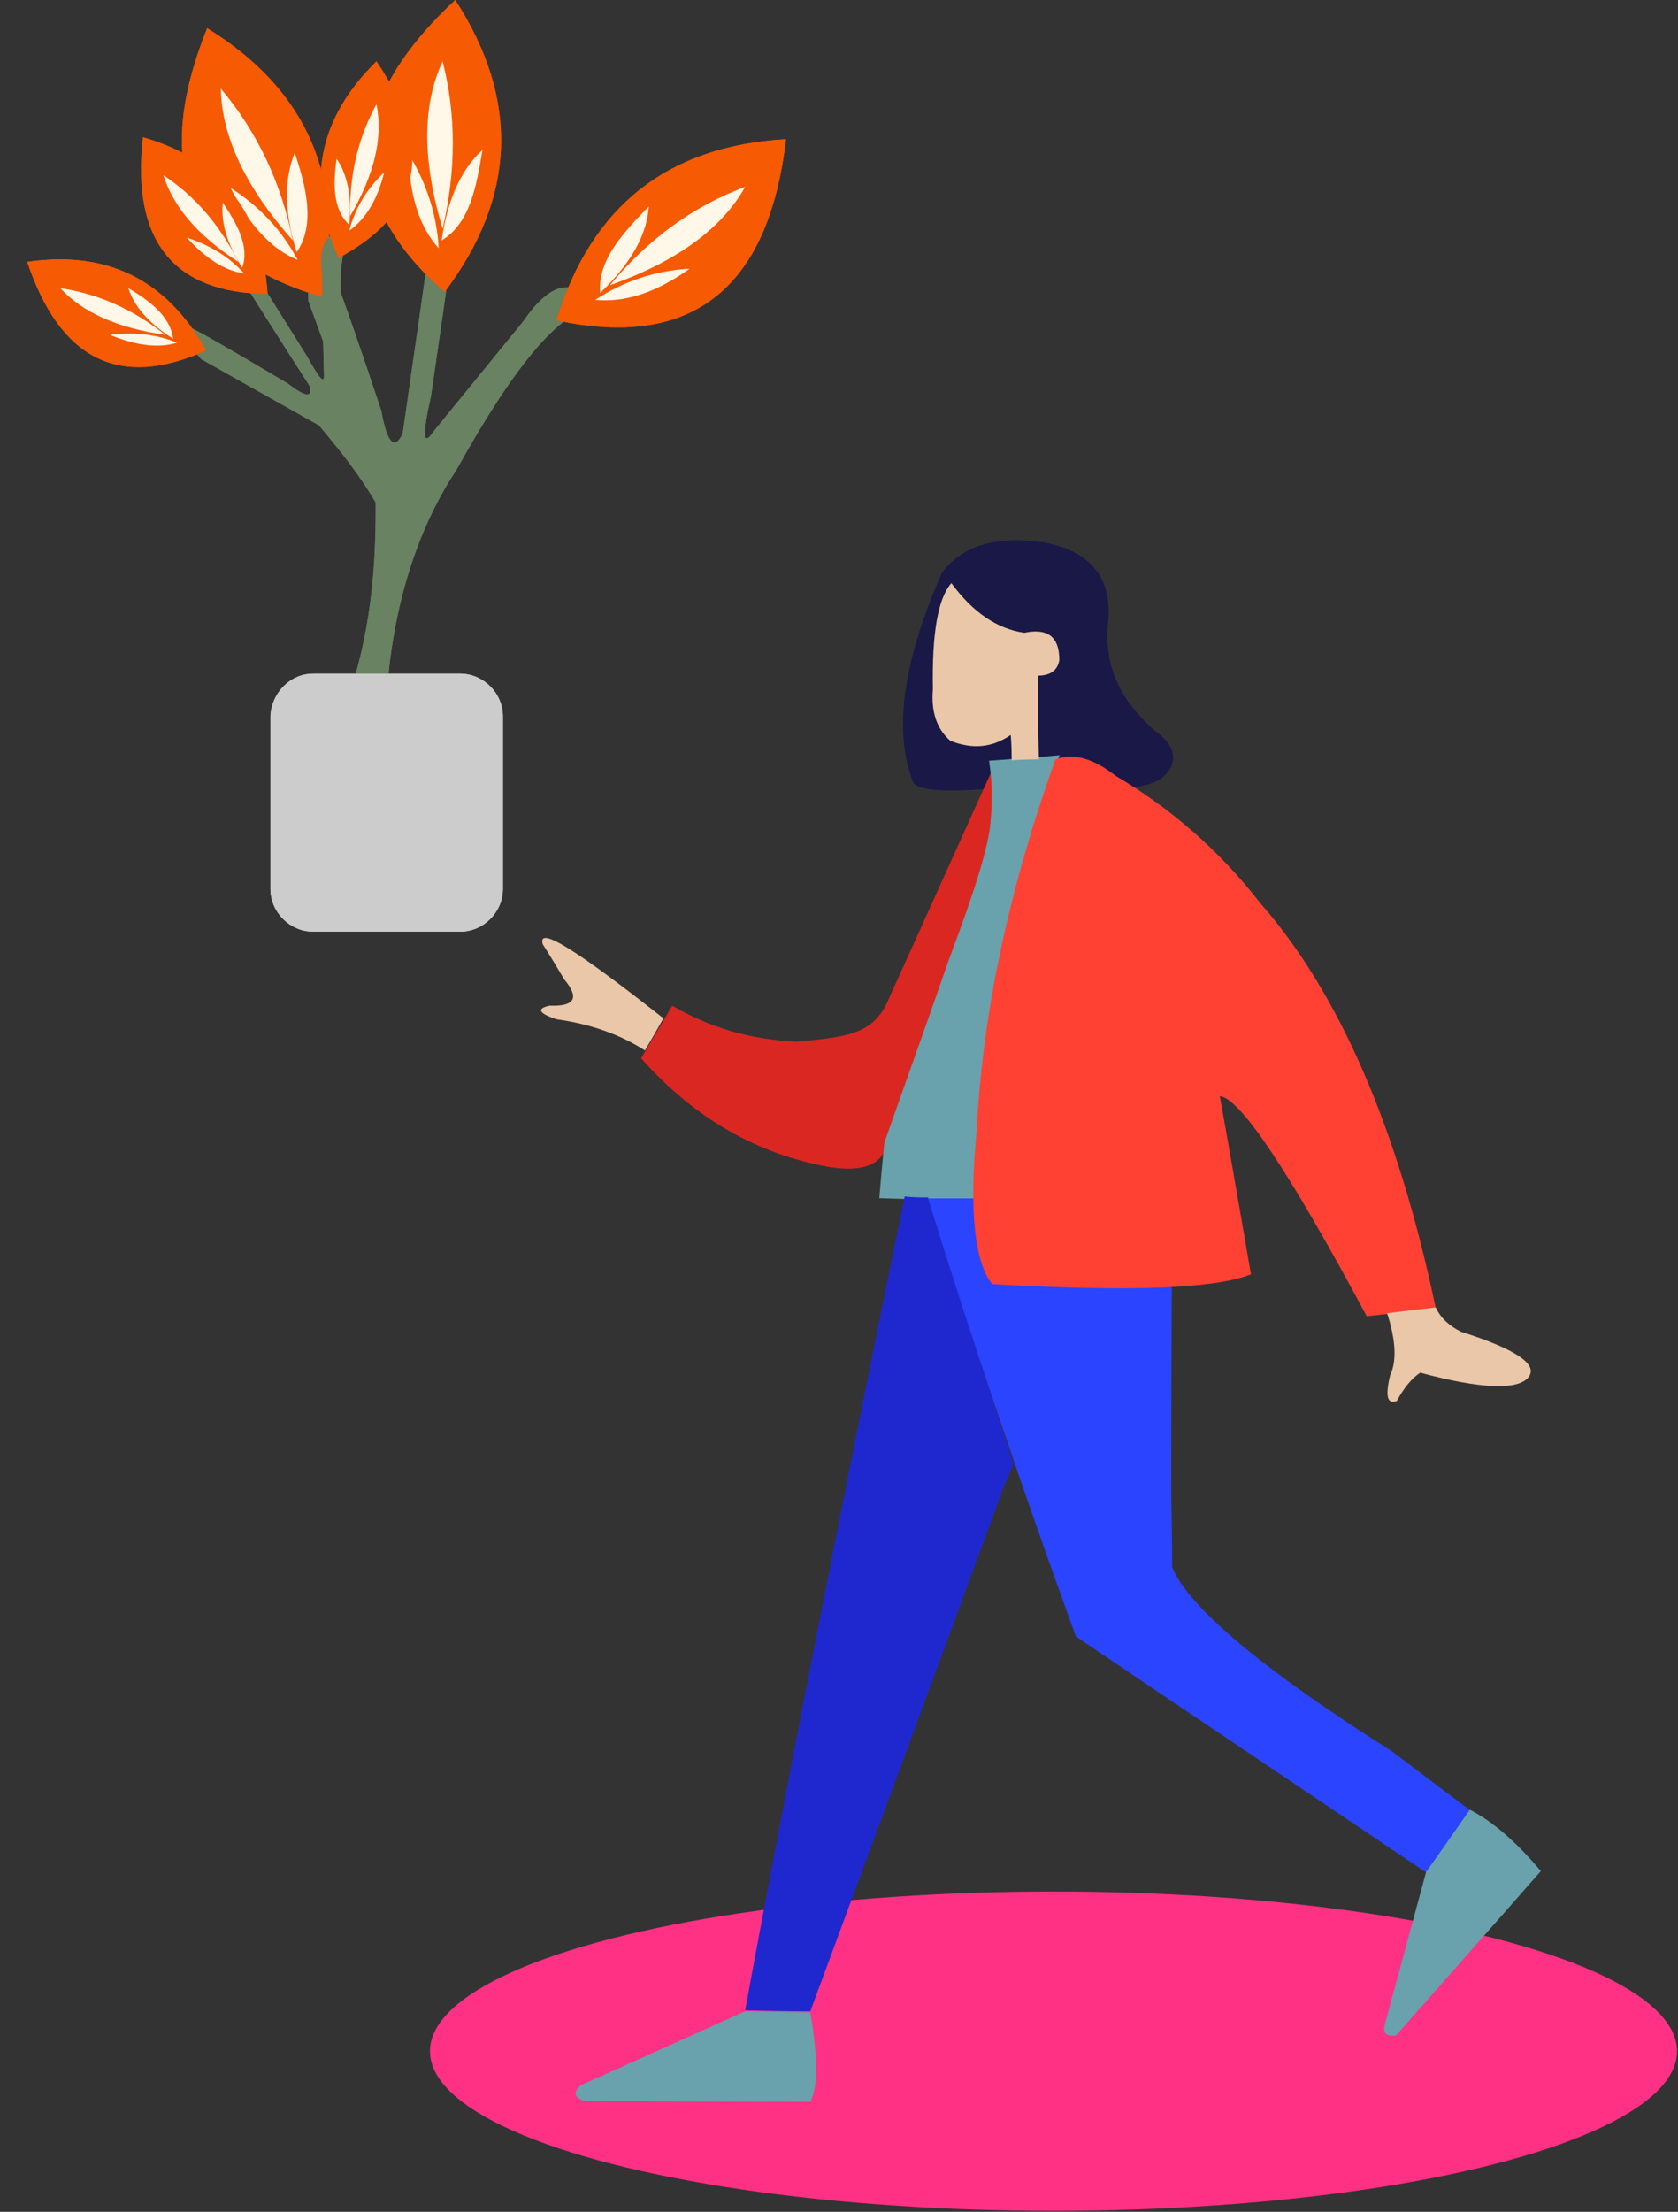 <?xml version="1.0" encoding="utf-8"?>
<!-- Generator: Adobe Illustrator 24.2.3, SVG Export Plug-In . SVG Version: 6.00 Build 0)  -->
<svg version="1.2" baseProfile="tiny" xmlns="http://www.w3.org/2000/svg" xmlns:xlink="http://www.w3.org/1999/xlink" x="0px"
	 y="0px" viewBox="0 0 172.5 227.2" overflow="visible" xml:space="preserve">
<rect x="0" y="0" width="172.5" height="227.2" fill="#333333" stroke="none"/>
<g id="Layer_2">
</g>
<g id="Layer_1">
	<g>
		<g id="_1824804972016">
			<path fill-rule="evenodd" fill="#698262" d="M36.4,69.8c1.5,1.5,1.2,1.6,3.4,1c0.8-10.6,4.1-18,7.1-22.5
				c6-10.8,10.7-16.4,14.2-16.7c-2-3.2-4.5-2.7-7.3,1.4c-6.2,7.6-9.3,11.4-9.3,11.4c-1,1.5-1.1,0.3-0.2-3.7
				c1.7-11.6,2.5-17.4,2.5-17.6c-1-2.1-1.9-1.2-2.7,2.6c-1.8,12.5-2.7,18.8-2.7,18.8c-0.8,1.8-1.6,1.1-2.2-2.3
				c-3.7-11.1-5.7-16.5-5.8-16.1c-1.3-0.9-1.9,0.8-1.7,4.8c4.6,12.7,6.9,19,6.9,19C38.7,56,38.5,62.7,36.4,69.8L36.4,69.8z"/>
			<path fill-rule="evenodd" fill="#F65A03" d="M57.2,32.9c13.9,3,21.8-3.2,23.6-18.6C68.6,15,60.8,21.2,57.2,32.9z"/>
			<path fill-rule="evenodd" fill="#FFF7E8" d="M62.7,29.3c6.8-2.4,11.5-5.8,13.9-10.1C71.2,21.2,66.6,24.6,62.7,29.3z"/>
			<path fill-rule="evenodd" fill="#FFF7E8" d="M61.7,30.1c3.1-3,4.8-5.9,5-8.9C64.3,23.7,61.4,26.6,61.7,30.1z"/>
			<path fill-rule="evenodd" fill="#FFF7E8" d="M70.9,27.6c-3.5,2.5-6.7,3.5-9.7,3.2C64.1,28.9,67.3,27.8,70.9,27.6z"/>
			<path fill-rule="evenodd" fill="#F65A03" d="M45.7,30C35,20.6,35.4,10.6,46.8,0C53.4,10.2,53.1,20.2,45.7,30z"/>
			<path fill-rule="evenodd" fill="#FFF7E8" d="M45.5,23.5c-2.1-7-2.1-12.7,0-17.2C46.9,11.8,46.9,17.5,45.5,23.5z"/>
			<path fill-rule="evenodd" fill="#FFF7E8" d="M45.4,24.7c0.6-4.2,2-7.3,4.2-9.3C49,18.9,48.4,22.9,45.4,24.7z"/>
			<path fill-rule="evenodd" fill="#FFF7E8" d="M42,15.8c0.1,4.3,1.1,7.5,3.1,9.7C44.9,22.1,43.9,18.9,42,15.8z"/>
			<path fill-rule="evenodd" fill="#F65A03" d="M33.1,30.5c-13.7-4-17.6-13.2-11.8-27.6C31.7,9.3,35.6,18.6,33.1,30.5z"/>
			<path fill-rule="evenodd" fill="#FFF7E8" d="M30.1,24.7c-4.8-5.4-7.3-10.6-7.4-15.6C26.4,13.5,28.9,18.7,30.1,24.7z"/>
			<path fill-rule="evenodd" fill="#FFF7E8" d="M30.5,25.9c-1.3-4.1-1.3-7.5-0.2-10.2C31.4,19,32.5,23,30.5,25.9z"/>
			<path fill-rule="evenodd" fill="#FFF7E8" d="M23.7,19.3c1.9,3.8,4.2,6.3,6.9,7.4C29,23.7,26.7,21.2,23.7,19.3z"/>
			<path fill-rule="evenodd" fill="#698262" d="M40.4,55c1.5,0.1,1.3,0.3,2.2-1c-4.3-5.9-5.8-11.2-6.3-14.8
				c-1.7-8.3-1.7-13.3-0.1-15c-2.5-0.8-3.5,0.6-3.1,4c0.1,6.7,0.2,10.1,0.2,10.1c0.1,1.3-0.4,0.7-1.8-1.8C27.2,29.6,25,26.2,25,26.1
				c-1.4-0.6-1.5,0.2-0.2,2.5c4.6,7.3,7,11,7,11c0.4,1.3-0.4,1.2-2.2-0.2c-6.9-4.1-10.3-6-10.2-5.8c-1.1,0.1-0.6,1.2,1.3,3.3
				c8,4.5,12.1,6.8,12.1,6.8C35.4,46.8,38.3,50.4,40.4,55L40.4,55z"/>
			<path fill-rule="evenodd" fill="#F65A03" d="M34.8,26.5c8.6-4.6,9.9-11.3,3.9-20.2C32.7,12.2,31.4,18.9,34.8,26.5z"/>
			<path fill-rule="evenodd" fill="#FFF7E8" d="M36,22.2c2.5-4.3,3.4-8.1,2.7-11.5C36.8,14.2,35.9,18,36,22.2z"/>
			<path fill-rule="evenodd" fill="#FFF7E8" d="M35.9,23.1c0.3-2.9-0.2-5.2-1.3-6.8C34.3,18.6,34.1,21.4,35.9,23.1z"/>
			<path fill-rule="evenodd" fill="#FFF7E8" d="M39.5,17.7c-0.7,2.8-1.9,4.8-3.6,6C36.5,21.4,37.7,19.4,39.5,17.7z"/>
			<path fill-rule="evenodd" fill="#F65A03" d="M27.5,30.2c-9.7-0.1-14-5.5-12.8-16.1C22.7,16.4,27,21.8,27.5,30.2z"/>
			<path fill-rule="evenodd" fill="#FFF7E8" d="M24.5,26.9c-4.2-2.7-6.7-5.7-7.7-8.9C20,20.1,22.6,23.1,24.5,26.9z"/>
			<path fill-rule="evenodd" fill="#FFF7E8" d="M24.9,27.5c-1.6-2.5-2.2-4.7-2-6.7C24.3,22.9,25.7,25.3,24.9,27.5z"/>
			<path fill-rule="evenodd" fill="#FFF7E8" d="M19.2,24.4c2,2.2,3.9,3.4,5.9,3.7C23.6,26.4,21.6,25.2,19.2,24.4z"/>
			<path fill-rule="evenodd" fill="#F65A03" d="M21.2,36c-8.9,4-15,1-18.4-9.1C11,25.7,17.1,28.7,21.2,36z"/>
			<path fill-rule="evenodd" fill="#FFF7E8" d="M17,34.4c-4.9-0.7-8.5-2.3-10.8-4.8C10.2,30.2,13.7,31.8,17,34.4z"/>
			<path fill-rule="evenodd" fill="#FFF7E8" d="M17.8,34.8c-2.5-1.6-4-3.3-4.6-5.2C15.2,30.8,17.5,32.4,17.8,34.8z"/>
			<path fill-rule="evenodd" fill="#FFF7E8" d="M11.3,34.4c2.7,1.1,5,1.4,6.9,0.8C16,34.3,13.7,34.1,11.3,34.4z"/>
			<path fill-rule="evenodd" fill="#CCCCCC" d="M32.2,69.2h15.1c2.4,0,4.4,2,4.4,4.4v17.7c0,2.4-2,4.4-4.4,4.4H32.2
				c-2.4,0-4.4-2-4.4-4.4V73.6C27.9,71.2,29.8,69.2,32.2,69.2z"/>
			<path fill-rule="evenodd" fill="#698262" d="M36.4,69.8c1.5,1.5,1.2,1.6,3.4,1c0.8-10.6,4.1-18,7.1-22.5
				c6-10.8,10.7-16.4,14.2-16.7c-2-3.2-4.5-2.7-7.3,1.4c-6.2,7.6-9.3,11.4-9.3,11.4c-1,1.5-1.1,0.3-0.2-3.7
				c1.7-11.6,2.5-17.4,2.5-17.6c-1-2.1-1.9-1.2-2.7,2.6c-1.8,12.5-2.7,18.8-2.7,18.8c-0.8,1.8-1.6,1.1-2.2-2.3
				c-3.7-11.1-5.7-16.5-5.8-16.1c-1.3-0.9-1.9,0.8-1.7,4.8c4.6,12.7,6.9,19,6.9,19C38.7,56,38.5,62.7,36.4,69.8L36.4,69.8z"/>
			<path fill-rule="evenodd" fill="#F65A03" d="M57.2,32.9c13.9,3,21.8-3.2,23.6-18.6C68.6,15,60.8,21.2,57.2,32.9z"/>
			<path fill-rule="evenodd" fill="#FFF7E8" d="M62.7,29.3c6.8-2.4,11.5-5.8,13.9-10.1C71.2,21.2,66.6,24.6,62.7,29.3z"/>
			<path fill-rule="evenodd" fill="#FFF7E8" d="M61.7,30.1c3.1-3,4.8-5.9,5-8.9C64.3,23.7,61.4,26.6,61.7,30.1z"/>
			<path fill-rule="evenodd" fill="#FFF7E8" d="M70.9,27.6c-3.5,2.5-6.7,3.5-9.7,3.2C64.1,28.9,67.3,27.8,70.9,27.6z"/>
			<path fill-rule="evenodd" fill="#F65A03" d="M45.7,30C35,20.6,35.4,10.6,46.8,0C53.4,10.2,53.1,20.2,45.7,30z"/>
			<path fill-rule="evenodd" fill="#FFF7E8" d="M45.5,23.5c-2.1-7-2.1-12.7,0-17.2C46.9,11.8,46.9,17.5,45.5,23.5z"/>
			<path fill-rule="evenodd" fill="#FFF7E8" d="M45.4,24.7c0.6-4.2,2-7.3,4.2-9.3C49,18.9,48.4,22.9,45.4,24.7z"/>
			<path fill-rule="evenodd" fill="#FFF7E8" d="M42,15.8c0.1,4.3,1.1,7.5,3.1,9.7C44.9,22.1,43.9,18.9,42,15.8z"/>
			<path fill-rule="evenodd" fill="#F65A03" d="M33.1,30.5c-13.7-4-17.6-13.2-11.8-27.6C31.7,9.3,35.6,18.6,33.1,30.5z"/>
			<path fill-rule="evenodd" fill="#FFF7E8" d="M30.1,24.7c-4.8-5.4-7.3-10.6-7.4-15.6C26.4,13.5,28.9,18.7,30.1,24.7z"/>
			<path fill-rule="evenodd" fill="#FFF7E8" d="M30.5,25.9c-1.3-4.1-1.3-7.5-0.2-10.2C31.4,19,32.5,23,30.5,25.9z"/>
			<path fill-rule="evenodd" fill="#FFF7E8" d="M23.7,19.3c1.9,3.8,4.2,6.3,6.9,7.4C29,23.7,26.7,21.2,23.7,19.3z"/>
			<path fill-rule="evenodd" fill="#698262" d="M40.4,55c1.5,0.1,1.3,0.3,2.2-1c-4.3-5.9-5.8-11.2-6.3-14.8
				c-1.7-8.3-1.7-13.3-0.1-15c-2.5-0.8-3.5,0.6-3.1,4c0.1,6.7,0.2,10.1,0.2,10.1c0.1,1.3-0.4,0.7-1.8-1.8C27.2,29.6,25,26.2,25,26.1
				c-1.4-0.6-1.5,0.2-0.2,2.5c4.6,7.3,7,11,7,11c0.4,1.3-0.4,1.2-2.2-0.2c-6.9-4.1-10.3-6-10.2-5.8c-1.1,0.1-0.6,1.2,1.3,3.3
				c8,4.5,12.1,6.8,12.1,6.8C35.4,46.8,38.3,50.4,40.4,55L40.4,55z"/>
			<path fill-rule="evenodd" fill="#F65A03" d="M34.8,26.5c8.6-4.6,9.9-11.3,3.9-20.2C32.7,12.2,31.4,18.9,34.8,26.5z"/>
			<path fill-rule="evenodd" fill="#FFF7E8" d="M36,22.2c2.5-4.3,3.4-8.1,2.7-11.5C36.8,14.2,35.9,18,36,22.2z"/>
			<path fill-rule="evenodd" fill="#FFF7E8" d="M35.9,23.1c0.3-2.9-0.2-5.2-1.3-6.8C34.3,18.6,34.1,21.4,35.9,23.1z"/>
			<path fill-rule="evenodd" fill="#FFF7E8" d="M39.5,17.7c-0.7,2.8-1.9,4.8-3.6,6C36.5,21.4,37.7,19.4,39.5,17.7z"/>
			<path fill-rule="evenodd" fill="#F65A03" d="M27.5,30.2c-9.7-0.1-14-5.5-12.8-16.1C22.7,16.4,27,21.8,27.5,30.2z"/>
			<path fill-rule="evenodd" fill="#FFF7E8" d="M24.5,26.9c-4.2-2.7-6.7-5.7-7.7-8.9C20,20.1,22.6,23.1,24.5,26.9z"/>
			<path fill-rule="evenodd" fill="#FFF7E8" d="M24.9,27.5c-1.6-2.5-2.2-4.7-2-6.7C24.3,22.9,25.7,25.3,24.9,27.5z"/>
			<path fill-rule="evenodd" fill="#FFF7E8" d="M19.2,24.4c2,2.2,3.9,3.4,5.9,3.7C23.6,26.4,21.6,25.2,19.2,24.4z"/>
			<path fill-rule="evenodd" fill="#F65A03" d="M21.2,36c-8.9,4-15,1-18.4-9.1C11,25.7,17.1,28.7,21.2,36z"/>
			<path fill-rule="evenodd" fill="#FFF7E8" d="M17,34.4c-4.9-0.7-8.5-2.3-10.8-4.8C10.2,30.2,13.7,31.8,17,34.4z"/>
			<path fill-rule="evenodd" fill="#FFF7E8" d="M17.8,34.8c-2.5-1.6-4-3.3-4.6-5.2C15.2,30.8,17.5,32.4,17.8,34.8z"/>
			<path fill-rule="evenodd" fill="#FFF7E8" d="M11.3,34.4c2.7,1.1,5,1.4,6.9,0.8C16,34.3,13.7,34.1,11.3,34.4z"/>
			<path fill-rule="evenodd" fill="#CCCCCC" d="M32.2,69.2h15.1c2.4,0,4.4,2,4.4,4.4v17.7c0,2.4-2,4.4-4.4,4.4H32.2
				c-2.4,0-4.4-2-4.4-4.4V73.6C27.9,71.2,29.8,69.2,32.2,69.2z"/>
		</g>
		<g id="_1824804969008">
			<ellipse fill-rule="evenodd" fill="#FF3185" cx="108.3" cy="210.7" rx="64.1" ry="16.4"/>
			<path fill-rule="evenodd" fill="#191847" d="M101.9,81c4.5-0.6,9.3-0.6,14.2-0.2c3.7,0.2,6.4-3,2.8-5.6c-3.8-3.2-5.4-6.9-5-11.1
				c0.5-4.7-1.7-7.5-6.7-8.4c-4.9-0.7-8.4,0.4-10.4,3.2c-4,9.1-5,16.3-2.9,21.5C94.4,81.2,97.1,81.4,101.9,81z"/>
			<path fill-rule="evenodd" fill="#DB2721" d="M100.6,90.6c1.6-4.5,2.1-8.3,1.3-11.3c-6.9,15.3-10.4,23-10.4,23
				c-1.5,3.8-3.9,4.2-9.6,4.7c-4.6-0.2-8.9-1.4-12.8-3.7c-2.1,3.6-3.2,5.4-3.2,5.4c5.5,6.2,12,9.9,19.5,11.2
				c3.4,0.5,5.3-0.3,5.8-2.4C97.5,99.6,100.6,90.6,100.6,90.6L100.6,90.6z"/>
			<path fill-rule="evenodd" fill="#69A1AC" stroke="#69A1AC" stroke-width="0.567" stroke-miterlimit="10" d="M102.1,84.5
				c0.2-1.9,0.2-4-0.1-6.1c4.3-0.3,6.5-0.5,6.5-0.5c-2.4,6.2-4.6,14.4-6.5,24.5c-1.2,7.6-1.8,14.5-1.9,20.7
				c-6.3-0.2-9.4-0.3-9.4-0.3c0.3-3.6,0.5-5.4,0.5-5.4c3.3-9.3,5.5-15.5,6.6-18.7C100.4,91.8,101.9,87.1,102.1,84.5L102.1,84.5z"/>
			<path fill-rule="evenodd" fill="#1F28CF" d="M95.4,123c-0.8,0-1.6,0-2.4-0.1c-7.4,36.1-12.8,64-16.4,83.6
				c4.5,0.1,6.7,0.1,6.7,0.1c13.4-36.2,20-54.2,20-54.2c0.6-1.3,0.9-2,0.9-2C98.3,132.2,95.4,123,95.4,123z"/>
			<path fill-rule="evenodd" fill="#2B44FF" d="M110.6,168.1c-5.6-15.4-10.7-30.5-15.2-45c17.6,0,25.9,0,25.1,0
				c-0.1,20.1-0.1,30.2-0.1,30.2c0.1,5.1,0.1,7.7,0.1,7.7c1.7,4.1,9.3,10.5,22.6,18.9c5.4,4.1,8.1,6.1,8.1,6.1
				c-3,4.3-4.5,6.4-4.5,6.4C122.6,176.2,110.6,168.1,110.6,168.1L110.6,168.1z"/>
			<path fill-rule="evenodd" fill="#69A1AC" d="M158.4,192.2c-2.6-3.1-5.1-5.2-7.3-6.3c-3,4.3-4.5,6.4-4.5,6.4
				c-2.8,10.4-4.2,15.5-4.2,15.5c-0.3,1,0,1.4,1.1,1.3C153.4,197.9,158.4,192.2,158.4,192.2z"/>
			<path fill-rule="evenodd" fill="#69A1AC" d="M83.3,206.7c-2.3,0-4.6-0.1-6.7-0.1c-11.3,5.1-16.9,7.6-16.9,7.6
				c-0.8,0.7-0.7,1.2,0.3,1.6c15.5,0.1,23.3,0.1,23.3,0.1C84.1,214.4,84.1,211.4,83.3,206.7L83.3,206.7z"/>
			<path fill-rule="evenodd" fill="#FF4133" d="M114.7,79.7c-2.3-1.8-4.4-2.4-6.2-1.7c-4.8,13.4-7.5,26.1-8.1,38.2
				c-0.8,8.2-0.2,13.5,1.6,15.7c14,0.8,22.8,0.5,26.6-1c-2.1-12.2-3.2-18.3-3.2-18.3c2.1,0.2,7.1,7.7,15.1,22.6
				c4.8-0.5,7.1-0.8,7.1-0.8c-3.9-18.6-10-32.5-18.1-41.7C125.3,87.3,120.3,83,114.7,79.7L114.7,79.7z"/>
			<path fill-rule="evenodd" fill="#EAC7A8" d="M95.9,70.8c-0.1-5.7,0.5-9.3,1.9-10.9c2.2,3,4.7,4.7,7.5,5.1
				c2.4-0.5,3.6,0.4,3.6,2.8c-0.2,1.2-1.1,1.6-2.2,1.6c0,5.7,0.1,8.6,0.1,8.6c-1.9,0-2.8,0.1-2.8,0.1c0-1.8-0.1-2.6-0.1-2.6
				c-1.9,1.3-3.9,1.5-6.2,0.6C96.3,74.9,95.7,73.1,95.9,70.8L95.9,70.8z"/>
			<path fill-rule="evenodd" fill="#EAC7A8" d="M147.6,134.3c-1.8,0.2-3.5,0.4-5,0.6c0.9,2.8,1,4.9,0.3,6.4c-0.5,2.1-0.3,3,0.7,2.6
				c0.7-1.3,1.5-2.3,2.4-2.9c6.3,1.7,10,1.8,11.1,0.5c1.1-1.3-1.2-2.9-6.9-4.7C149,136.2,148.1,135.4,147.6,134.3L147.6,134.3z"/>
			<path fill-rule="evenodd" fill="#EAC7A8" d="M66.3,107.9c1.3-2.2,1.9-3.3,1.9-3.3C59.3,97.6,55.2,95,55.8,97
				c0.9,1.4,1.6,2.6,2.2,3.6c1.6,1.9,1.1,2.8-1.5,2.7c-1.4,0.3-1.1,0.8,0.7,1.4C60.8,105.2,63.8,106.3,66.3,107.9z"/>
		</g>
	</g>
</g>
</svg>

